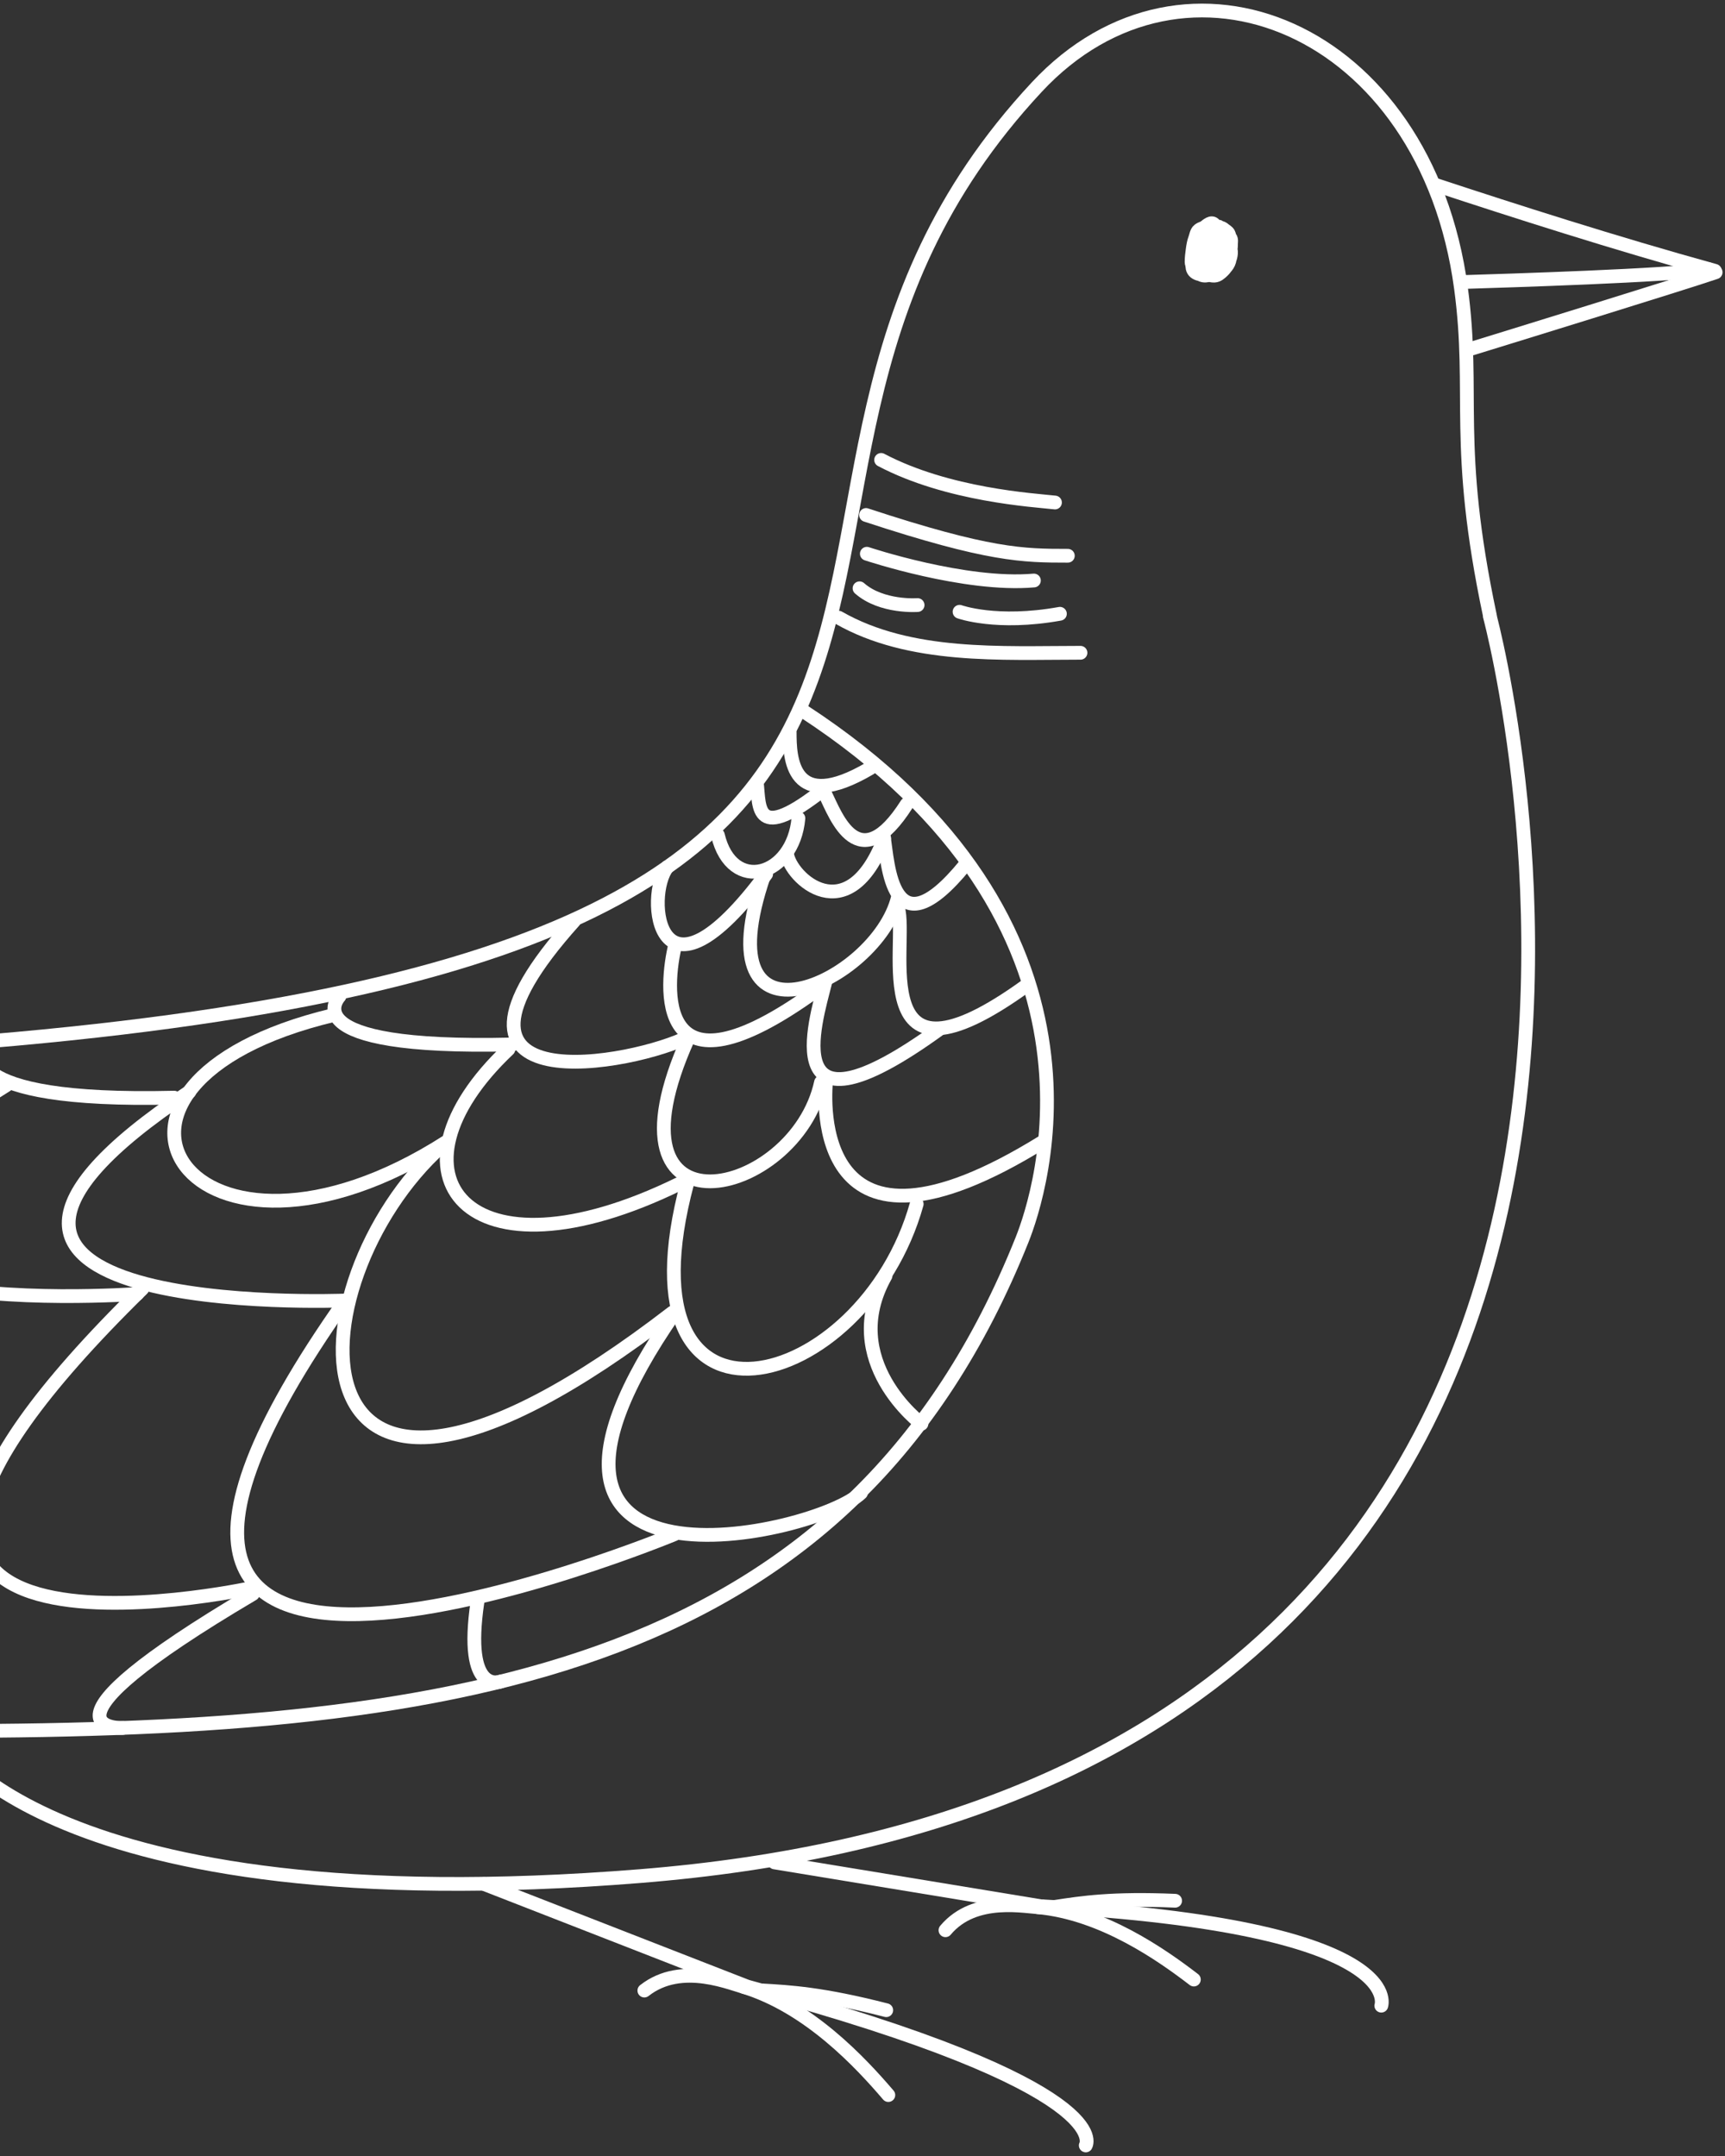 <svg width="376" height="470" viewBox="0 0 376 470" fill="none" xmlns="http://www.w3.org/2000/svg">
<rect x="0" y="0" width="376" height="470" fill="#333333" stroke="none"/>
<path d="M-21.769 228.431C260.828 209.895 139.027 112.317 226.011 18.962C258.256 -15.644 310.781 5.866 318.448 62.795C321.579 86.042 316.831 96.788 324.753 134.201" stroke="white" stroke-width="3" stroke-linecap="round"/>
<path d="M324.777 134.475C324.777 134.475 392.877 388.595 139.594 408.979C9.392 419.457 -12.616 378.414 -12.616 378.414" stroke="white" stroke-width="3" stroke-linecap="round"/>
<path d="M313.09 40.369C329.808 45.888 352.046 53.03 373.796 59.035" stroke="white" stroke-width="3" stroke-linecap="round"/>
<path d="M319.258 61.47C327.481 61.213 364.392 60.085 372.499 58.711" stroke="white" stroke-width="3" stroke-linecap="round"/>
<path d="M373.958 59.359C366.816 61.795 325.702 74.478 320.917 75.951" stroke="white" stroke-width="3" stroke-linecap="round"/>
<path d="M192.059 100.26C206.645 107.946 225.317 109.029 229.952 109.544" stroke="white" stroke-width="3" stroke-linecap="round"/>
<path d="M188.774 112.265C215.519 121.077 223.018 121.154 232.757 121.154" stroke="white" stroke-width="3" stroke-linecap="round"/>
<path d="M188.946 120.714C188.946 120.714 210.386 127.878 225.362 126.55" stroke="white" stroke-width="3" stroke-linecap="round"/>
<path d="M187.354 128.244C192.182 132.487 200.01 131.902 200.01 131.902" stroke="white" stroke-width="3" stroke-linecap="round"/>
<path d="M182.795 134.65C198.394 143.564 218.284 142.303 235.515 142.303" stroke="white" stroke-width="3" stroke-linecap="round"/>
<path d="M209.155 133.365C209.155 133.365 217.203 136.291 231.03 133.803" stroke="white" stroke-width="3" stroke-linecap="round"/>
<path d="M172.128 159.663C172.128 165.051 172.436 177.615 189.664 167.466" stroke="white" stroke-width="3" stroke-linecap="round"/>
<path d="M164.957 170.594C165.606 175.943 164.404 184.034 179.698 171.956" stroke="white" stroke-width="3" stroke-linecap="round"/>
<path d="M171.521 186.019C172.17 191.368 184.897 203.263 192.735 182.78" stroke="white" stroke-width="3" stroke-linecap="round"/>
<path d="M179.859 173.078C182.226 177.918 187.159 191.748 197.644 175.321" stroke="white" stroke-width="3" stroke-linecap="round"/>
<path d="M156.473 182.048C159.549 194.967 172.88 191.14 174.03 178.391" stroke="white" stroke-width="3" stroke-linecap="round"/>
<path d="M192.631 182.466C193.571 187.9 194.199 208.384 210.396 188.528" stroke="white" stroke-width="3" stroke-linecap="round"/>
<path d="M166.561 190.764C152.529 231.664 191.145 214.26 195.714 195.659" stroke="white" stroke-width="3" stroke-linecap="round"/>
<path d="M145.458 189.023C140.563 195.115 143.064 222.745 166.997 190.546" stroke="white" stroke-width="3" stroke-linecap="round"/>
<path d="M195.714 197.834C198.124 205.654 187.99 240.693 223.779 214.804" stroke="white" stroke-width="3" stroke-linecap="round"/>
<path d="M179.851 214.226C177.757 222.697 168.884 250.299 204.672 224.409" stroke="white" stroke-width="3" stroke-linecap="round"/>
<path d="M147.178 205.952C145.084 214.424 142.152 241.813 177.94 215.923" stroke="white" stroke-width="3" stroke-linecap="round"/>
<path d="M125.113 200.798C88.528 241.606 138.662 232.002 150.272 225.904" stroke="white" stroke-width="3" stroke-linecap="round"/>
<path d="M150.021 226.304C129.77 271.261 173.412 261.4 178.956 235.949" stroke="white" stroke-width="3" stroke-linecap="round"/>
<path d="M180.059 235.746C179.723 239.193 176.641 280.298 227.296 248.928" stroke="white" stroke-width="3" stroke-linecap="round"/>
<path d="M110.813 228.747C82.222 255.76 101.356 280.973 148.181 258.011" stroke="white" stroke-width="3" stroke-linecap="round"/>
<path d="M73.984 217.198C73.984 217.198 62.82 228.871 111.706 227.687" stroke="white" stroke-width="3" stroke-linecap="round"/>
<path d="M-3.83 228.338C-3.83 228.338 -10.914 240.466 37.972 239.282" stroke="white" stroke-width="3" stroke-linecap="round"/>
<path d="M96.339 249.793C62.993 279.656 60.007 352.819 146.608 286.126" stroke="white" stroke-width="3" stroke-linecap="round"/>
<path d="M149.819 257.812C133.758 317.909 188.156 304.18 199.813 262.475" stroke="white" stroke-width="3" stroke-linecap="round"/>
<path d="M72.743 221.273C9.386 236.347 41.653 284.63 97.473 248.83" stroke="white" stroke-width="3" stroke-linecap="round"/>
<path d="M187.67 325.445C178.213 334.653 101.316 352.073 147.106 286.126" stroke="white" stroke-width="3" stroke-linecap="round"/>
<path d="M193.02 278.116C182.569 296.695 200.847 310.378 200.847 310.378" stroke="white" stroke-width="3" stroke-linecap="round"/>
<path d="M104.077 349.17C101.003 369.873 109.205 366.555 109.205 366.555" stroke="white" stroke-width="3" stroke-linecap="round"/>
<path d="M55.102 347.479C3.962 377.66 26.771 376.691 26.771 376.691" stroke="white" stroke-width="3" stroke-linecap="round"/>
<path d="M75.194 283.577C-5.31 397.617 146.978 334.464 146.978 334.464" stroke="white" stroke-width="3" stroke-linecap="round"/>
<path d="M31.021 280.94C-61.39 371.429 54.846 346.178 54.846 346.178" stroke="white" stroke-width="3" stroke-linecap="round"/>
<path d="M168.84 406.001C227.208 415.61 168.84 406.001 227.208 415.61" stroke="white" stroke-width="3" stroke-linecap="round"/>
<path d="M226.996 415.793C223.771 415.793 212.534 413.087 206.082 420.787" stroke="white" stroke-width="3" stroke-linecap="round"/>
<path d="M226.134 415.761C240.33 417.033 253.339 426.246 260.226 431.534" stroke="white" stroke-width="3" stroke-linecap="round"/>
<path d="M227.412 415.58C307.21 420.003 301.084 437.23 301.084 437.23" stroke="white" stroke-width="3" stroke-linecap="round"/>
<path d="M229.896 415.703C235.771 414.799 242.464 413.77 256.143 414.357" stroke="white" stroke-width="3" stroke-linecap="round"/>
<path d="M105.475 410.69C163.236 433.217 105.475 410.69 163.236 433.217" stroke="white" stroke-width="3" stroke-linecap="round"/>
<path d="M162.979 433.357C159.672 432.657 148.737 427.443 140.45 433.937" stroke="white" stroke-width="3" stroke-linecap="round"/>
<path d="M162.101 433.138C176.381 437.525 187.718 449.796 193.632 456.714" stroke="white" stroke-width="3" stroke-linecap="round"/>
<path d="M163.451 433.23C244.311 455.093 236.666 467.697 236.666 467.697" stroke="white" stroke-width="3" stroke-linecap="round"/>
<path d="M165.971 433.895C172.192 434.244 179.278 434.642 193.176 438.214" stroke="white" stroke-width="3" stroke-linecap="round"/>
<path d="M261.939 56.265C261.939 56.734 261.768 57.625 262.468 57.625C263.03 57.625 262.64 55.929 262.449 55.641C262.369 55.52 261.749 54.858 261.58 55.046C261.213 55.455 261.344 56.303 261.344 56.803C261.344 57.579 261.669 57.591 262.364 57.54C263.676 57.444 264.561 55.838 264.574 54.687C264.58 54.235 264.603 53.795 264.064 53.667C263.532 53.54 262.81 53.609 262.307 53.799C261.056 54.272 260.754 56.159 261.079 57.294C261.231 57.823 261.754 58.117 262.279 58.135C263.273 58.169 263.772 57.798 264.522 57.167C265.35 56.47 266.45 55.011 264.763 54.659C263.978 54.495 263.143 54.564 262.345 54.564C261.911 54.564 261.861 54.586 261.774 55.074C261.577 56.173 261.525 57.607 261.741 58.706C261.838 59.2 262.155 59.503 262.671 59.396C264.047 59.111 265.492 57.252 265.585 55.882C265.624 55.306 265.666 54.652 265.094 54.347C264.695 54.135 264.067 53.826 263.592 53.889C263.022 53.965 262.679 54.77 262.454 55.202C261.993 56.086 261.763 56.894 261.604 57.875C261.498 58.527 261.386 59.359 262.1 59.694C262.441 59.854 262.821 59.859 263.191 59.826C265.199 59.647 267.754 56.344 266.133 54.564C264.916 53.229 263.484 52.904 261.75 53.053C259.916 53.211 259.822 55.116 259.814 56.614C259.808 57.536 259.774 58.383 260.465 59.089C261.052 59.688 261.697 59.745 262.496 59.75C263.6 59.757 264.797 59.859 265.802 59.316C266.945 58.698 267.888 57.729 268.051 56.397C268.196 55.207 267.531 54.663 266.492 54.338C265.804 54.122 264.111 53.33 263.384 53.809C262.683 54.27 262.328 55.581 262.175 56.35C262.068 56.89 261.854 57.767 262.26 58.248C262.894 59 264.58 57.645 264.829 57.143C265.913 54.958 264.745 52.686 262.473 51.929C261.793 51.702 261.213 53.304 260.994 53.742C260.304 55.123 259.868 56.562 259.913 58.121C259.961 59.827 262.116 60.067 263.427 59.727C265.645 59.151 266.868 56.376 266.086 54.281C265.804 53.526 265.054 52.462 264.126 52.529C262.295 52.659 261.174 54.956 261.174 56.562C261.174 57.138 261.312 57.908 261.967 58.088C262.773 58.309 263.807 58.318 264.56 57.941C266.107 57.168 266.822 55.098 266.043 53.516C265.592 52.6 264.986 52.286 264.149 51.891C263.006 51.351 261.645 52.434 261.07 53.384C260.304 54.647 259.85 57.016 260.9 58.23C261.692 59.145 262.973 59.085 264.074 59.07C265.547 59.05 266.96 58.399 267.257 56.86C267.358 56.34 267.295 55.762 267.295 55.235C267.295 53.811 267.127 52.564 266.35 51.334C265.84 50.525 265.281 49.69 264.678 48.944C264.073 48.194 263.052 49.155 262.534 49.567C261.947 50.035 261.167 50.543 260.834 51.249C260.685 51.563 260.704 51.935 260.626 52.269C260.177 54.196 260.458 56.395 261.571 58.05C262.352 59.212 263.268 60.163 264.74 60.086C265.436 60.049 266.007 59.512 266.487 59.056C267.236 58.345 267.651 57.516 268.013 56.567C268.473 55.362 268.444 54.234 267.758 53.162C267.4 52.602 267.005 52.061 266.568 51.584C266.324 51.319 265.396 51.136 265.051 51.083C264.587 51.012 264.003 51.039 263.625 51.315C262.859 51.873 262.261 52.683 261.66 53.407C261.272 53.876 260.98 54.449 260.796 55.027C260.506 55.937 260.261 56.898 260.324 57.861C260.362 58.443 261.017 59.341 261.467 59.684C262.535 60.5 263.983 59.901 264.952 59.278C267.065 57.919 268.315 55.81 268.315 53.308C268.315 52.877 268.459 52.195 268.164 51.863C267.972 51.647 267.938 51.182 267.786 50.909C267.543 50.472 267.132 50.325 266.785 50.011C266.602 49.846 266.282 49.667 266.039 49.633C265.833 49.605 265.728 49.393 265.519 49.383C264.215 49.321 262.399 49.337 261.301 50.191C260.812 50.571 260.708 51.472 260.494 52.023C260.221 52.725 260.077 53.614 259.974 54.356C259.846 55.283 259.729 56.198 259.729 57.148C259.729 57.767 260.309 58.226 260.805 58.513C261.456 58.889 262.471 58.985 263.205 58.985C263.716 58.985 264.442 59.105 264.579 58.466C264.775 57.553 265.085 56.61 265.085 55.669" stroke="white" stroke-width="3" stroke-linecap="round"/>
<path d="M175.083 155.007C246.135 201.352 226.832 260.135 222.766 270.301C185.515 363.43 102.63 377.343 -11.629 377.343" stroke="white" stroke-width="3" stroke-linecap="round"/>
<path d="M1.425 236.546C-85.466 290.426 29.882 282.082 29.882 282.082" stroke="white" stroke-width="3" stroke-linecap="round"/>
<path d="M41.279 238.007C-33.556 287.81 75.051 283.512 75.051 283.512" stroke="white" stroke-width="3" stroke-linecap="round"/>
</svg>
